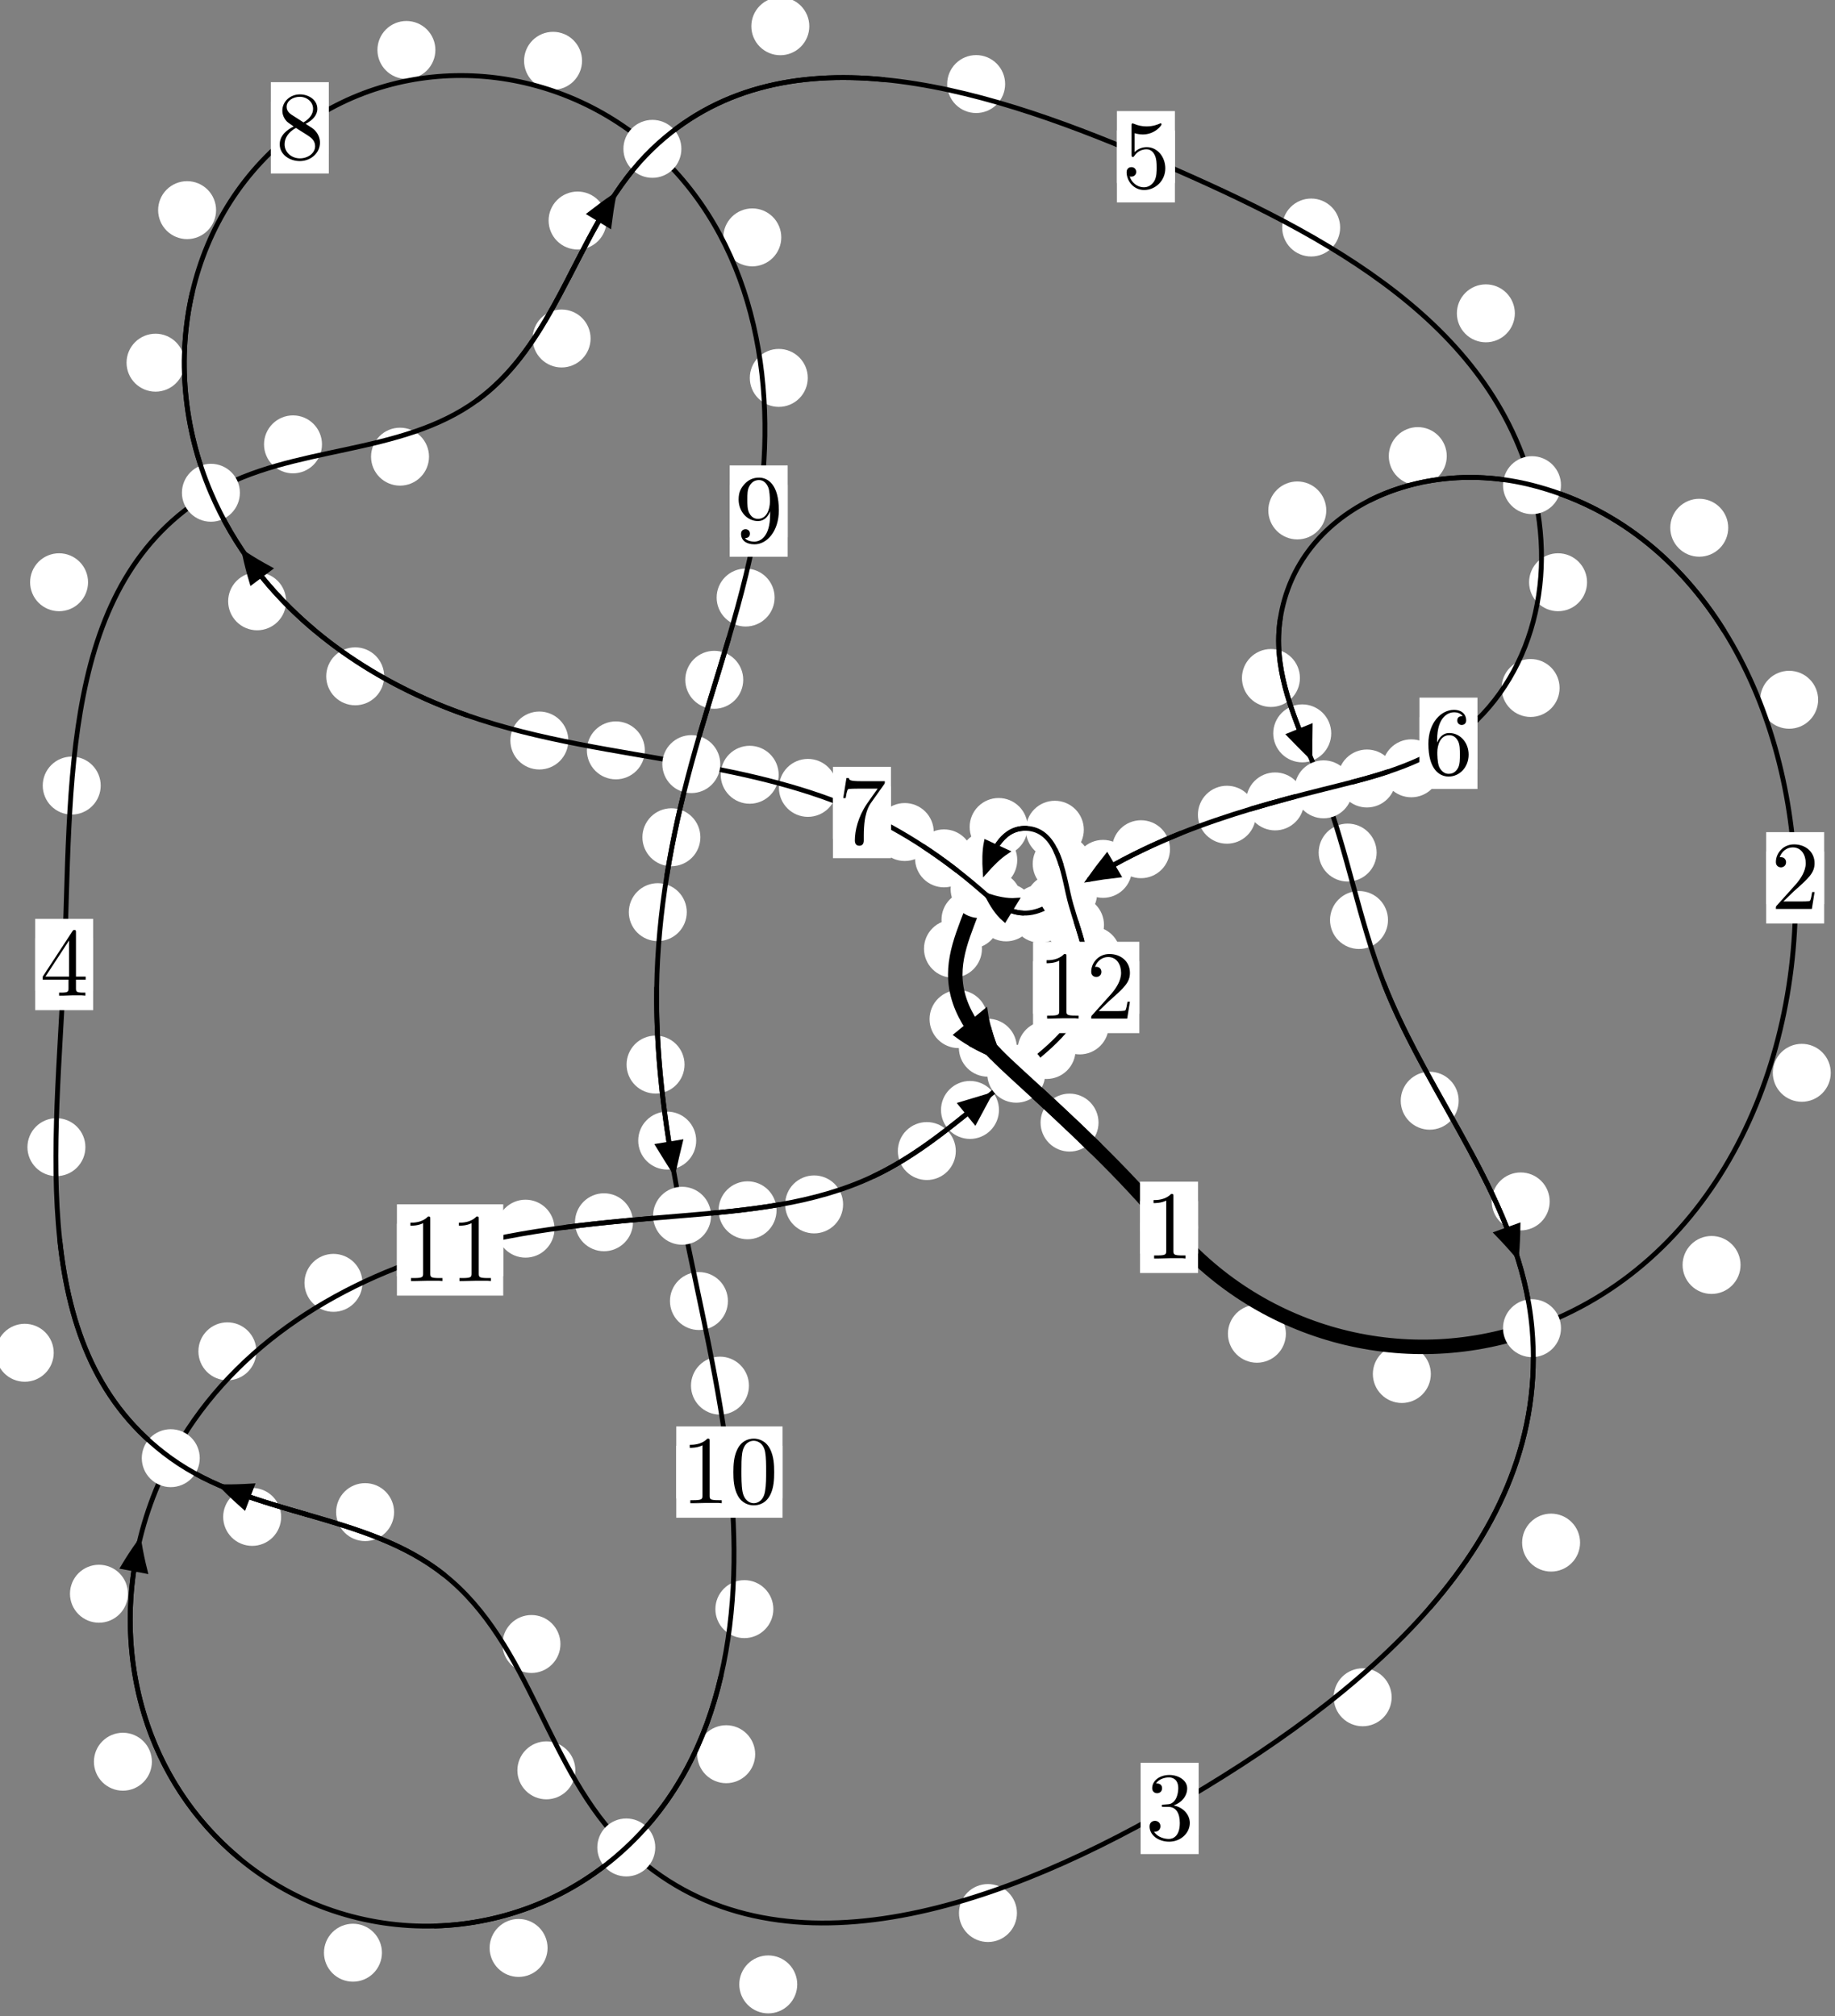 <?xml version="1.0"?>
<!-- Created by MetaPost 1.999 on 2021.07.05:2354 -->
<svg version="1.1" xmlns="http://www.w3.org/2000/svg" xmlns:xlink="http://www.w3.org/1999/xlink" width="189.249" height="207.958" viewBox="0 0 189.249 207.958">
<rect x="0" y="0" width="189.249" height="207.958" fill="#808080" stroke="none"/>
<!-- Original BoundingBox: -158.436615 -70.676041 30.812180 137.281616 -->
  <defs>
    <g transform="scale(0.01,0.01)" id="GLYPHcmr10_48">
      <path style="fill-rule: evenodd;" d="M460 -320C460 -400,455 -480,420 -554C374 -650,292 -666,250 -666C190 -666,117 -640,76 -547C44 -478,39 -400,39 -320C39 -245,43 -155,84 -79C127 2,200 22,249 22C303 22,379 1,423 -94C455 -163,460 -241,460 -320M249 -0C210 -0,151 -25,133 -121C122 -181,122 -273,122 -332C122 -396,122 -462,130 -516C149 -635,224 -644,249 -644C282 -644,348 -626,367 -527C377 -471,377 -395,377 -332C377 -257,377 -189,366 -125C351 -30,294 -0,249 -0"></path>
    </g>
    <g transform="scale(0.01,0.01)" id="GLYPHcmr10_49">
      <path style="fill-rule: evenodd;" d="M294 -640C294 -664,294 -666,271 -666C209 -602,121 -602,89 -602L89 -571C109 -571,168 -571,220 -597L220 -79C220 -43,217 -31,127 -31L95 -31L95 -0L257 -0L130 -3L217 -3L257 -3L297 -3L384 -3L419 -0L419 -31L387 -31C297 -31,294 -42,294 -79"></path>
    </g>
    <g transform="scale(0.01,0.01)" id="GLYPHcmr10_50">
      <path style="fill-rule: evenodd;" d="M127 -77L233 -180C389 -318,449 -372,449 -472C449 -586,359 -666,237 -666C124 -666,50 -574,50 -485C50 -429,100 -429,103 -429C120 -429,155 -441,155 -482C155 -508,137 -534,102 -534C94 -534,92 -534,89 -533C112 -598,166 -635,224 -635C315 -635,358 -554,358 -472C358 -392,308 -313,253 -251L61 -37C50 -26,50 -24,50 -0L421 -0L449 -174L424 -174C419 -144,412 -100,402 -85C395 -77,329 -77,307 -77"></path>
    </g>
    <g transform="scale(0.01,0.01)" id="GLYPHcmr10_51">
      <path style="fill-rule: evenodd;" d="M290 -352C372 -379,430 -449,430 -528C430 -610,342 -666,246 -666C145 -666,69 -606,69 -530C69 -497,91 -478,120 -478C151 -478,171 -500,171 -529C171 -579,124 -579,109 -579C140 -628,206 -641,242 -641C283 -641,338 -619,338 -529C338 -517,336 -459,310 -415C280 -367,246 -364,221 -363C213 -362,189 -360,182 -360C174 -359,167 -358,167 -348C167 -337,174 -337,191 -337L235 -337C317 -337,354 -269,354 -171C354 -35,285 -6,241 -6C198 -6,123 -23,88 -82C123 -77,154 -99,154 -137C154 -173,127 -193,98 -193C74 -193,42 -179,42 -135C42 -44,135 22,244 22C366 22,457 -69,457 -171C457 -253,394 -331,290 -352"></path>
    </g>
    <g transform="scale(0.01,0.01)" id="GLYPHcmr10_52">
      <path style="fill-rule: evenodd;" d="M294 -165L294 -78C294 -42,292 -31,218 -31L197 -31L197 -0L332 -0L238 -3L290 -3L332 -3L374 -3L427 -3L468 -0L468 -31L447 -31C373 -31,371 -42,371 -78L371 -165L471 -165L471 -196L371 -196L371 -651C371 -671,371 -677,355 -677C346 -677,343 -677,335 -665L28 -196L28 -165M300 -196L56 -196L300 -569"></path>
    </g>
    <g transform="scale(0.01,0.01)" id="GLYPHcmr10_53">
      <path style="fill-rule: evenodd;" d="M449 -201C449 -320,367 -420,259 -420C211 -420,168 -404,132 -369L132 -564C152 -558,185 -551,217 -551C340 -551,410 -642,410 -655C410 -661,407 -666,400 -666C399 -666,397 -666,392 -663C372 -654,323 -634,256 -634C216 -634,170 -641,123 -662C115 -665,113 -665,111 -665C101 -665,101 -657,101 -641L101 -345C101 -327,101 -319,115 -319C122 -319,124 -322,128 -328C139 -344,176 -398,257 -398C309 -398,334 -352,342 -334C358 -297,360 -258,360 -208C360 -173,360 -113,336 -71C312 -32,275 -6,229 -6C156 -6,99 -59,82 -118C85 -117,88 -116,99 -116C132 -116,149 -141,149 -165C149 -189,132 -214,99 -214C85 -214,50 -207,50 -161C50 -75,119 22,231 22C347 22,449 -74,449 -201"></path>
    </g>
    <g transform="scale(0.01,0.01)" id="GLYPHcmr10_54">
      <path style="fill-rule: evenodd;" d="M132 -328L132 -352C132 -605,256 -641,307 -641C331 -641,373 -635,395 -601C380 -601,340 -601,340 -556C340 -525,364 -510,386 -510C402 -510,432 -519,432 -558C432 -618,388 -666,305 -666C177 -666,42 -537,42 -316C42 -49,158 22,251 22C362 22,457 -72,457 -204C457 -331,368 -427,257 -427C189 -427,152 -376,132 -328M251 -6C188 -6,158 -66,152 -81C134 -128,134 -208,134 -226C134 -304,166 -404,256 -404C272 -404,318 -404,349 -342C367 -305,367 -254,367 -205C367 -157,367 -107,350 -71C320 -11,274 -6,251 -6"></path>
    </g>
    <g transform="scale(0.01,0.01)" id="GLYPHcmr10_55">
      <path style="fill-rule: evenodd;" d="M476 -609C485 -621,485 -623,485 -644L242 -644C120 -644,118 -657,114 -676L89 -676L56 -470L81 -470C84 -486,93 -549,106 -561C113 -567,191 -567,204 -567L411 -567C400 -551,321 -442,299 -409C209 -274,176 -135,176 -33C176 -23,176 22,222 22C268 22,268 -23,268 -33L268 -84C268 -139,271 -194,279 -248C283 -271,297 -357,341 -419"></path>
    </g>
    <g transform="scale(0.01,0.01)" id="GLYPHcmr10_56">
      <path style="fill-rule: evenodd;" d="M163 -457C117 -487,113 -521,113 -538C113 -599,178 -641,249 -641C322 -641,386 -589,386 -517C386 -460,347 -412,287 -377M309 -362C381 -399,430 -451,430 -517C430 -609,341 -666,250 -666C150 -666,69 -592,69 -499C69 -481,71 -436,113 -389C124 -377,161 -352,186 -335C128 -306,42 -250,42 -151C42 -45,144 22,249 22C362 22,457 -61,457 -168C457 -204,446 -249,408 -291C389 -312,373 -322,309 -362M209 -320L332 -242C360 -223,407 -193,407 -132C407 -58,332 -6,250 -6C164 -6,92 -68,92 -151C92 -209,124 -273,209 -320"></path>
    </g>
    <g transform="scale(0.01,0.01)" id="GLYPHcmr10_57">
      <path style="fill-rule: evenodd;" d="M367 -318L367 -286C367 -52,263 -6,205 -6C188 -6,134 -8,107 -42C151 -42,159 -71,159 -88C159 -119,135 -134,113 -134C97 -134,67 -125,67 -86C67 -19,121 22,206 22C335 22,457 -114,457 -329C457 -598,342 -666,253 -666C198 -666,149 -648,106 -603C65 -558,42 -516,42 -441C42 -316,130 -218,242 -218C303 -218,344 -260,367 -318M243 -241C227 -241,181 -241,150 -304C132 -341,132 -391,132 -440C132 -494,132 -541,153 -578C180 -628,218 -641,253 -641C299 -641,332 -607,349 -562C361 -530,365 -467,365 -421C365 -338,331 -241,243 -241"></path>
    </g>
  </defs>
  <path d="M132.617 137.573C132.617 136.78,132.302 136.02,131.742 135.46C131.181 134.899,130.421 134.584,129.628 134.584C128.836 134.584,128.076 134.899,127.515 135.46C126.955 136.02,126.64 136.78,126.64 137.573C126.64 138.366,126.955 139.126,127.515 139.686C128.076 140.247,128.836 140.562,129.628 140.562C130.421 140.562,131.181 140.247,131.742 139.686C132.302 139.126,132.617 138.366,132.617 137.573Z" style="fill: rgb(100%,100%,100%);stroke: none;"></path>
  <path d="M123.557 126.598C123.557 125.805,123.242 125.045,122.681 124.484C122.121 123.924,121.361 123.609,120.568 123.609C119.775 123.609,119.015 123.924,118.455 124.484C117.894 125.045,117.579 125.805,117.579 126.598C117.579 127.39,117.894 128.151,118.455 128.711C119.015 129.272,119.775 129.587,120.568 129.587C121.361 129.587,122.121 129.272,122.681 128.711C123.242 128.151,123.557 127.39,123.557 126.598Z" style="fill: rgb(100%,100%,100%);stroke: none;"></path>
  <path d="M179.507 130.479C179.507 129.686,179.192 128.926,178.632 128.366C178.071 127.805,177.311 127.49,176.519 127.49C175.726 127.49,174.966 127.805,174.405 128.366C173.845 128.926,173.53 129.686,173.53 130.479C173.53 131.272,173.845 132.032,174.405 132.592C174.966 133.153,175.726 133.468,176.519 133.468C177.311 133.468,178.071 133.153,178.632 132.592C179.192 132.032,179.507 131.272,179.507 130.479Z" style="fill: rgb(100%,100%,100%);stroke: none;"></path>
  <path d="M147.565 141.727C147.565 140.934,147.25 140.174,146.689 139.614C146.129 139.053,145.369 138.738,144.576 138.738C143.783 138.738,143.023 139.053,142.463 139.614C141.902 140.174,141.587 140.934,141.587 141.727C141.587 142.52,141.902 143.28,142.463 143.84C143.023 144.401,143.783 144.716,144.576 144.716C145.369 144.716,146.129 144.401,146.689 143.84C147.25 143.28,147.565 142.52,147.565 141.727Z" style="fill: rgb(100%,100%,100%);stroke: none;"></path>
  <path d="M187.511 72.179C187.511 71.387,187.196 70.626,186.635 70.066C186.075 69.505,185.315 69.191,184.522 69.191C183.729 69.191,182.969 69.505,182.409 70.066C181.848 70.626,181.533 71.387,181.533 72.179C181.533 72.972,181.848 73.732,182.409 74.293C182.969 74.853,183.729 75.168,184.522 75.168C185.315 75.168,186.075 74.853,186.635 74.293C187.196 73.732,187.511 72.972,187.511 72.179Z" style="fill: rgb(100%,100%,100%);stroke: none;"></path>
  <path d="M188.812 110.659C188.812 109.866,188.497 109.106,187.937 108.545C187.376 107.985,186.616 107.67,185.823 107.67C185.031 107.67,184.271 107.985,183.71 108.545C183.15 109.106,182.835 109.866,182.835 110.659C182.835 111.451,183.15 112.211,183.71 112.772C184.271 113.332,185.031 113.647,185.823 113.647C186.616 113.647,187.376 113.332,187.937 112.772C188.497 112.211,188.812 111.451,188.812 110.659Z" style="fill: rgb(100%,100%,100%);stroke: none;"></path>
  <path d="M149.209 47.045C149.209 46.252,148.894 45.492,148.333 44.932C147.773 44.371,147.013 44.056,146.22 44.056C145.427 44.056,144.667 44.371,144.107 44.932C143.546 45.492,143.231 46.252,143.231 47.045C143.231 47.838,143.546 48.598,144.107 49.158C144.667 49.719,145.427 50.034,146.22 50.034C147.013 50.034,147.773 49.719,148.333 49.158C148.894 48.598,149.209 47.838,149.209 47.045Z" style="fill: rgb(100%,100%,100%);stroke: none;"></path>
  <path d="M178.238 54.437C178.238 53.644,177.923 52.884,177.362 52.323C176.802 51.763,176.042 51.448,175.249 51.448C174.456 51.448,173.696 51.763,173.136 52.323C172.575 52.884,172.26 53.644,172.26 54.437C172.26 55.229,172.575 55.989,173.136 56.55C173.696 57.11,174.456 57.425,175.249 57.425C176.042 57.425,176.802 57.11,177.362 56.55C177.923 55.989,178.238 55.229,178.238 54.437Z" style="fill: rgb(100%,100%,100%);stroke: none;"></path>
  <path d="M134.065 69.934C134.065 69.141,133.75 68.381,133.189 67.82C132.629 67.26,131.869 66.945,131.076 66.945C130.283 66.945,129.523 67.26,128.963 67.82C128.402 68.381,128.087 69.141,128.087 69.934C128.087 70.726,128.402 71.487,128.963 72.047C129.523 72.607,130.283 72.922,131.076 72.922C131.869 72.922,132.629 72.607,133.189 72.047C133.75 71.487,134.065 70.726,134.065 69.934Z" style="fill: rgb(100%,100%,100%);stroke: none;"></path>
  <path d="M136.783 52.649C136.783 51.857,136.468 51.097,135.907 50.536C135.347 49.976,134.587 49.661,133.794 49.661C133.001 49.661,132.241 49.976,131.681 50.536C131.12 51.097,130.805 51.857,130.805 52.649C130.805 53.442,131.12 54.202,131.681 54.763C132.241 55.323,133.001 55.638,133.794 55.638C134.587 55.638,135.347 55.323,135.907 54.763C136.468 54.202,136.783 53.442,136.783 52.649Z" style="fill: rgb(100%,100%,100%);stroke: none;"></path>
  <path d="M141.976 87.942C141.976 87.149,141.661 86.389,141.1 85.828C140.54 85.268,139.779 84.953,138.987 84.953C138.194 84.953,137.434 85.268,136.873 85.828C136.313 86.389,135.998 87.149,135.998 87.942C135.998 88.734,136.313 89.495,136.873 90.055C137.434 90.615,138.194 90.93,138.987 90.93C139.779 90.93,140.54 90.615,141.1 90.055C141.661 89.495,141.976 88.734,141.976 87.942Z" style="fill: rgb(100%,100%,100%);stroke: none;"></path>
  <path d="M137.292 75.645C137.292 74.853,136.977 74.093,136.416 73.532C135.856 72.972,135.096 72.657,134.303 72.657C133.51 72.657,132.75 72.972,132.189 73.532C131.629 74.093,131.314 74.853,131.314 75.645C131.314 76.438,131.629 77.198,132.189 77.759C132.75 78.319,133.51 78.634,134.303 78.634C135.096 78.634,135.856 78.319,136.416 77.759C136.977 77.198,137.292 76.438,137.292 75.645Z" style="fill: rgb(100%,100%,100%);stroke: none;"></path>
  <path d="M150.438 113.539C150.438 112.746,150.123 111.986,149.563 111.425C149.002 110.865,148.242 110.55,147.449 110.55C146.657 110.55,145.897 110.865,145.336 111.425C144.776 111.986,144.461 112.746,144.461 113.539C144.461 114.331,144.776 115.091,145.336 115.652C145.897 116.212,146.657 116.527,147.449 116.527C148.242 116.527,149.002 116.212,149.563 115.652C150.123 115.091,150.438 114.331,150.438 113.539Z" style="fill: rgb(100%,100%,100%);stroke: none;"></path>
  <path d="M143.148 94.896C143.148 94.104,142.833 93.344,142.272 92.783C141.712 92.223,140.952 91.908,140.159 91.908C139.366 91.908,138.606 92.223,138.046 92.783C137.485 93.344,137.17 94.104,137.17 94.896C137.17 95.689,137.485 96.449,138.046 97.01C138.606 97.57,139.366 97.885,140.159 97.885C140.952 97.885,141.712 97.57,142.272 97.01C142.833 96.449,143.148 95.689,143.148 94.896Z" style="fill: rgb(100%,100%,100%);stroke: none;"></path>
  <path d="M162.958 159.117C162.958 158.324,162.644 157.564,162.083 157.004C161.523 156.443,160.762 156.128,159.97 156.128C159.177 156.128,158.417 156.443,157.856 157.004C157.296 157.564,156.981 158.324,156.981 159.117C156.981 159.91,157.296 160.67,157.856 161.23C158.417 161.791,159.177 162.106,159.97 162.106C160.762 162.106,161.523 161.791,162.083 161.23C162.644 160.67,162.958 159.91,162.958 159.117Z" style="fill: rgb(100%,100%,100%);stroke: none;"></path>
  <path d="M159.824 123.924C159.824 123.132,159.509 122.372,158.949 121.811C158.388 121.251,157.628 120.936,156.835 120.936C156.043 120.936,155.283 121.251,154.722 121.811C154.162 122.372,153.847 123.132,153.847 123.924C153.847 124.717,154.162 125.477,154.722 126.038C155.283 126.598,156.043 126.913,156.835 126.913C157.628 126.913,158.388 126.598,158.949 126.038C159.509 125.477,159.824 124.717,159.824 123.924Z" style="fill: rgb(100%,100%,100%);stroke: none;"></path>
  <path d="M104.88 197.326C104.88 196.533,104.565 195.773,104.004 195.213C103.444 194.652,102.684 194.337,101.891 194.337C101.098 194.337,100.338 194.652,99.778 195.213C99.217 195.773,98.902 196.533,98.902 197.326C98.902 198.119,99.217 198.879,99.778 199.439C100.338 200,101.098 200.315,101.891 200.315C102.684 200.315,103.444 200,104.004 199.439C104.565 198.879,104.88 198.119,104.88 197.326Z" style="fill: rgb(100%,100%,100%);stroke: none;"></path>
  <path d="M143.525 175.072C143.525 174.279,143.21 173.519,142.65 172.959C142.089 172.398,141.329 172.083,140.537 172.083C139.744 172.083,138.984 172.398,138.423 172.959C137.863 173.519,137.548 174.279,137.548 175.072C137.548 175.865,137.863 176.625,138.423 177.185C138.984 177.746,139.744 178.061,140.537 178.061C141.329 178.061,142.089 177.746,142.65 177.185C143.21 176.625,143.525 175.865,143.525 175.072Z" style="fill: rgb(100%,100%,100%);stroke: none;"></path>
  <path d="M59.337 182.608C59.337 181.815,59.022 181.055,58.462 180.495C57.901 179.934,57.141 179.619,56.349 179.619C55.556 179.619,54.796 179.934,54.235 180.495C53.675 181.055,53.36 181.815,53.36 182.608C53.36 183.401,53.675 184.161,54.235 184.721C54.796 185.282,55.556 185.597,56.349 185.597C57.141 185.597,57.901 185.282,58.462 184.721C59.022 184.161,59.337 183.401,59.337 182.608Z" style="fill: rgb(100%,100%,100%);stroke: none;"></path>
  <path d="M82.221 204.687C82.221 203.895,81.906 203.134,81.346 202.574C80.785 202.014,80.025 201.699,79.232 201.699C78.44 201.699,77.68 202.014,77.119 202.574C76.559 203.134,76.244 203.895,76.244 204.687C76.244 205.48,76.559 206.24,77.119 206.801C77.68 207.361,78.44 207.676,79.232 207.676C80.025 207.676,80.785 207.361,81.346 206.801C81.906 206.24,82.221 205.48,82.221 204.687Z" style="fill: rgb(100%,100%,100%);stroke: none;"></path>
  <path d="M40.643 155.971C40.643 155.179,40.328 154.419,39.767 153.858C39.207 153.298,38.447 152.983,37.654 152.983C36.861 152.983,36.101 153.298,35.541 153.858C34.98 154.419,34.665 155.179,34.665 155.971C34.665 156.764,34.98 157.524,35.541 158.085C36.101 158.645,36.861 158.96,37.654 158.96C38.447 158.96,39.207 158.645,39.767 158.085C40.328 157.524,40.643 156.764,40.643 155.971Z" style="fill: rgb(100%,100%,100%);stroke: none;"></path>
  <path d="M57.799 169.576C57.799 168.783,57.484 168.023,56.923 167.462C56.363 166.902,55.603 166.587,54.81 166.587C54.017 166.587,53.257 166.902,52.697 167.462C52.136 168.023,51.821 168.783,51.821 169.576C51.821 170.368,52.136 171.128,52.697 171.689C53.257 172.249,54.017 172.564,54.81 172.564C55.603 172.564,56.363 172.249,56.923 171.689C57.484 171.128,57.799 170.368,57.799 169.576Z" style="fill: rgb(100%,100%,100%);stroke: none;"></path>
  <path d="M5.541 139.536C5.541 138.744,5.226 137.984,4.665 137.423C4.105 136.863,3.345 136.548,2.552 136.548C1.759 136.548,0.999 136.863,0.439 137.423C-0.122 137.984,-0.437 138.744,-0.437 139.536C-0.437 140.329,-0.122 141.089,0.439 141.65C0.999 142.21,1.759 142.525,2.552 142.525C3.345 142.525,4.105 142.21,4.665 141.65C5.226 141.089,5.541 140.329,5.541 139.536Z" style="fill: rgb(100%,100%,100%);stroke: none;"></path>
  <path d="M28.995 156.466C28.995 155.674,28.68 154.913,28.12 154.353C27.559 153.792,26.799 153.477,26.007 153.477C25.214 153.477,24.454 153.792,23.893 154.353C23.333 154.913,23.018 155.674,23.018 156.466C23.018 157.259,23.333 158.019,23.893 158.58C24.454 159.14,25.214 159.455,26.007 159.455C26.799 159.455,27.559 159.14,28.12 158.58C28.68 158.019,28.995 157.259,28.995 156.466Z" style="fill: rgb(100%,100%,100%);stroke: none;"></path>
  <path d="M10.386 81.031C10.386 80.238,10.071 79.478,9.51 78.917C8.95 78.357,8.19 78.042,7.397 78.042C6.604 78.042,5.844 78.357,5.284 78.917C4.723 79.478,4.408 80.238,4.408 81.031C4.408 81.823,4.723 82.584,5.284 83.144C5.844 83.705,6.604 84.02,7.397 84.02C8.19 84.02,8.95 83.705,9.51 83.144C10.071 82.584,10.386 81.823,10.386 81.031Z" style="fill: rgb(100%,100%,100%);stroke: none;"></path>
  <path d="M8.807 118.327C8.807 117.535,8.492 116.775,7.932 116.214C7.371 115.654,6.611 115.339,5.818 115.339C5.026 115.339,4.266 115.654,3.705 116.214C3.145 116.775,2.83 117.535,2.83 118.327C2.83 119.12,3.145 119.88,3.705 120.441C4.266 121.001,5.026 121.316,5.818 121.316C6.611 121.316,7.371 121.001,7.932 120.441C8.492 119.88,8.807 119.12,8.807 118.327Z" style="fill: rgb(100%,100%,100%);stroke: none;"></path>
  <path d="M33.207 45.836C33.207 45.043,32.892 44.283,32.331 43.723C31.771 43.162,31.011 42.847,30.218 42.847C29.425 42.847,28.665 43.162,28.105 43.723C27.544 44.283,27.229 45.043,27.229 45.836C27.229 46.629,27.544 47.389,28.105 47.949C28.665 48.51,29.425 48.825,30.218 48.825C31.011 48.825,31.771 48.51,32.331 47.949C32.892 47.389,33.207 46.629,33.207 45.836Z" style="fill: rgb(100%,100%,100%);stroke: none;"></path>
  <path d="M9.081 60.058C9.081 59.265,8.766 58.505,8.206 57.944C7.645 57.384,6.885 57.069,6.092 57.069C5.3 57.069,4.54 57.384,3.979 57.944C3.419 58.505,3.104 59.265,3.104 60.058C3.104 60.85,3.419 61.61,3.979 62.171C4.54 62.731,5.3 63.046,6.092 63.046C6.885 63.046,7.645 62.731,8.206 62.171C8.766 61.61,9.081 60.85,9.081 60.058Z" style="fill: rgb(100%,100%,100%);stroke: none;"></path>
  <path d="M60.909 34.915C60.909 34.122,60.594 33.362,60.034 32.801C59.473 32.241,58.713 31.926,57.92 31.926C57.128 31.926,56.367 32.241,55.807 32.801C55.247 33.362,54.932 34.122,54.932 34.915C54.932 35.707,55.247 36.467,55.807 37.028C56.367 37.588,57.128 37.903,57.92 37.903C58.713 37.903,59.473 37.588,60.034 37.028C60.594 36.467,60.909 35.707,60.909 34.915Z" style="fill: rgb(100%,100%,100%);stroke: none;"></path>
  <path d="M44.245 47.104C44.245 46.312,43.93 45.552,43.369 44.991C42.809 44.431,42.049 44.116,41.256 44.116C40.463 44.116,39.703 44.431,39.143 44.991C38.582 45.552,38.267 46.312,38.267 47.104C38.267 47.897,38.582 48.657,39.143 49.218C39.703 49.778,40.463 50.093,41.256 50.093C42.049 50.093,42.809 49.778,43.369 49.218C43.93 48.657,44.245 47.897,44.245 47.104Z" style="fill: rgb(100%,100%,100%);stroke: none;"></path>
  <path d="M83.466 2.707C83.466 1.914,83.151 1.154,82.59 0.594C82.03 0.033,81.27 -0.282,80.477 -0.282C79.684 -0.282,78.924 0.033,78.364 0.594C77.803 1.154,77.488 1.914,77.488 2.707C77.488 3.5,77.803 4.26,78.364 4.82C78.924 5.381,79.684 5.696,80.477 5.696C81.27 5.696,82.03 5.381,82.59 4.82C83.151 4.26,83.466 3.5,83.466 2.707Z" style="fill: rgb(100%,100%,100%);stroke: none;"></path>
  <path d="M62.558 22.747C62.558 21.955,62.243 21.194,61.682 20.634C61.122 20.073,60.362 19.758,59.569 19.758C58.776 19.758,58.016 20.073,57.456 20.634C56.895 21.194,56.58 21.955,56.58 22.747C56.58 23.54,56.895 24.3,57.456 24.861C58.016 25.421,58.776 25.736,59.569 25.736C60.362 25.736,61.122 25.421,61.682 24.861C62.243 24.3,62.558 23.54,62.558 22.747Z" style="fill: rgb(100%,100%,100%);stroke: none;"></path>
  <path d="M138.213 23.469C138.213 22.676,137.898 21.916,137.338 21.355C136.777 20.795,136.017 20.48,135.225 20.48C134.432 20.48,133.672 20.795,133.111 21.355C132.551 21.916,132.236 22.676,132.236 23.469C132.236 24.261,132.551 25.022,133.111 25.582C133.672 26.143,134.432 26.458,135.225 26.458C136.017 26.458,136.777 26.143,137.338 25.582C137.898 25.022,138.213 24.261,138.213 23.469Z" style="fill: rgb(100%,100%,100%);stroke: none;"></path>
  <path d="M103.663 8.67C103.663 7.878,103.348 7.118,102.787 6.557C102.227 5.997,101.467 5.682,100.674 5.682C99.881 5.682,99.121 5.997,98.561 6.557C98 7.118,97.685 7.878,97.685 8.67C97.685 9.463,98 10.223,98.561 10.784C99.121 11.344,99.881 11.659,100.674 11.659C101.467 11.659,102.227 11.344,102.787 10.784C103.348 10.223,103.663 9.463,103.663 8.67Z" style="fill: rgb(100%,100%,100%);stroke: none;"></path>
  <path d="M163.677 60.057C163.677 59.265,163.362 58.504,162.802 57.944C162.241 57.383,161.481 57.069,160.688 57.069C159.896 57.069,159.136 57.383,158.575 57.944C158.015 58.504,157.7 59.265,157.7 60.057C157.7 60.85,158.015 61.61,158.575 62.171C159.136 62.731,159.896 63.046,160.688 63.046C161.481 63.046,162.241 62.731,162.802 62.171C163.362 61.61,163.677 60.85,163.677 60.057Z" style="fill: rgb(100%,100%,100%);stroke: none;"></path>
  <path d="M156.23 32.32C156.23 31.527,155.915 30.767,155.354 30.206C154.794 29.646,154.034 29.331,153.241 29.331C152.448 29.331,151.688 29.646,151.128 30.206C150.567 30.767,150.252 31.527,150.252 32.32C150.252 33.112,150.567 33.873,151.128 34.433C151.688 34.994,152.448 35.308,153.241 35.308C154.034 35.308,154.794 34.994,155.354 34.433C155.915 33.873,156.23 33.112,156.23 32.32Z" style="fill: rgb(100%,100%,100%);stroke: none;"></path>
  <path d="M148.54 79.25C148.54 78.458,148.225 77.698,147.665 77.137C147.104 76.577,146.344 76.262,145.551 76.262C144.759 76.262,143.998 76.577,143.438 77.137C142.877 77.698,142.562 78.458,142.562 79.25C142.562 80.043,142.877 80.803,143.438 81.364C143.998 81.924,144.759 82.239,145.551 82.239C146.344 82.239,147.104 81.924,147.665 81.364C148.225 80.803,148.54 80.043,148.54 79.25Z" style="fill: rgb(100%,100%,100%);stroke: none;"></path>
  <path d="M160.844 70.964C160.844 70.172,160.529 69.412,159.969 68.851C159.408 68.291,158.648 67.976,157.855 67.976C157.063 67.976,156.303 68.291,155.742 68.851C155.182 69.412,154.867 70.172,154.867 70.964C154.867 71.757,155.182 72.517,155.742 73.078C156.303 73.638,157.063 73.953,157.855 73.953C158.648 73.953,159.408 73.638,159.969 73.078C160.529 72.517,160.844 71.757,160.844 70.964Z" style="fill: rgb(100%,100%,100%);stroke: none;"></path>
  <path d="M134.494 82.664C134.494 81.871,134.18 81.111,133.619 80.551C133.059 79.99,132.298 79.675,131.506 79.675C130.713 79.675,129.953 79.99,129.392 80.551C128.832 81.111,128.517 81.871,128.517 82.664C128.517 83.457,128.832 84.217,129.392 84.777C129.953 85.338,130.713 85.653,131.506 85.653C132.298 85.653,133.059 85.338,133.619 84.777C134.18 84.217,134.494 83.457,134.494 82.664Z" style="fill: rgb(100%,100%,100%);stroke: none;"></path>
  <path d="M143.965 80.301C143.965 79.509,143.65 78.748,143.089 78.188C142.529 77.627,141.769 77.313,140.976 77.313C140.183 77.313,139.423 77.627,138.863 78.188C138.302 78.748,137.987 79.509,137.987 80.301C137.987 81.094,138.302 81.854,138.863 82.415C139.423 82.975,140.183 83.29,140.976 83.29C141.769 83.29,142.529 82.975,143.089 82.415C143.65 81.854,143.965 81.094,143.965 80.301Z" style="fill: rgb(100%,100%,100%);stroke: none;"></path>
  <path d="M120.664 87.595C120.664 86.802,120.349 86.042,119.788 85.482C119.228 84.921,118.468 84.606,117.675 84.606C116.882 84.606,116.122 84.921,115.562 85.482C115.001 86.042,114.686 86.802,114.686 87.595C114.686 88.388,115.001 89.148,115.562 89.708C116.122 90.269,116.882 90.584,117.675 90.584C118.468 90.584,119.228 90.269,119.788 89.708C120.349 89.148,120.664 88.388,120.664 87.595Z" style="fill: rgb(100%,100%,100%);stroke: none;"></path>
  <path d="M129.523 84.038C129.523 83.245,129.208 82.485,128.647 81.925C128.087 81.364,127.327 81.049,126.534 81.049C125.741 81.049,124.981 81.364,124.421 81.925C123.86 82.485,123.545 83.245,123.545 84.038C123.545 84.831,123.86 85.591,124.421 86.151C124.981 86.712,125.741 87.027,126.534 87.027C127.327 87.027,128.087 86.712,128.647 86.151C129.208 85.591,129.523 84.831,129.523 84.038Z" style="fill: rgb(100%,100%,100%);stroke: none;"></path>
  <path d="M111.726 93.152C111.726 92.359,111.412 91.599,110.851 91.039C110.291 90.478,109.53 90.163,108.738 90.163C107.945 90.163,107.185 90.478,106.624 91.039C106.064 91.599,105.749 92.359,105.749 93.152C105.749 93.945,106.064 94.705,106.624 95.265C107.185 95.826,107.945 96.141,108.738 96.141C109.53 96.141,110.291 95.826,110.851 95.265C111.412 94.705,111.726 93.945,111.726 93.152Z" style="fill: rgb(100%,100%,100%);stroke: none;"></path>
  <path d="M116.745 89.623C116.745 88.83,116.43 88.07,115.87 87.51C115.31 86.949,114.549 86.634,113.757 86.634C112.964 86.634,112.204 86.949,111.643 87.51C111.083 88.07,110.768 88.83,110.768 89.623C110.768 90.416,111.083 91.176,111.643 91.736C112.204 92.297,112.964 92.612,113.757 92.612C114.549 92.612,115.31 92.297,115.87 91.736C116.43 91.176,116.745 90.416,116.745 89.623Z" style="fill: rgb(100%,100%,100%);stroke: none;"></path>
  <path d="M106.747 94.109C106.747 93.316,106.432 92.556,105.872 91.996C105.311 91.435,104.551 91.12,103.758 91.12C102.966 91.12,102.206 91.435,101.645 91.996C101.085 92.556,100.77 93.316,100.77 94.109C100.77 94.902,101.085 95.662,101.645 96.222C102.206 96.783,102.966 97.098,103.758 97.098C104.551 97.098,105.311 96.783,105.872 96.222C106.432 95.662,106.747 94.902,106.747 94.109Z" style="fill: rgb(100%,100%,100%);stroke: none;"></path>
  <path d="M110.251 94.251C110.251 93.458,109.936 92.698,109.376 92.138C108.815 91.577,108.055 91.262,107.262 91.262C106.47 91.262,105.71 91.577,105.149 92.138C104.589 92.698,104.274 93.458,104.274 94.251C104.274 95.044,104.589 95.804,105.149 96.364C105.71 96.925,106.47 97.24,107.262 97.24C108.055 97.24,108.815 96.925,109.376 96.364C109.936 95.804,110.251 95.044,110.251 94.251Z" style="fill: rgb(100%,100%,100%);stroke: none;"></path>
  <path d="M100.348 88.538C100.348 87.746,100.033 86.985,99.473 86.425C98.912 85.864,98.152 85.55,97.359 85.55C96.566 85.55,95.806 85.864,95.246 86.425C94.685 86.985,94.37 87.746,94.37 88.538C94.37 89.331,94.685 90.091,95.246 90.652C95.806 91.212,96.566 91.527,97.359 91.527C98.152 91.527,98.912 91.212,99.473 90.652C100.033 90.091,100.348 89.331,100.348 88.538Z" style="fill: rgb(100%,100%,100%);stroke: none;"></path>
  <path d="M105.354 92.863C105.354 92.07,105.039 91.31,104.478 90.749C103.918 90.189,103.158 89.874,102.365 89.874C101.572 89.874,100.812 90.189,100.252 90.749C99.691 91.31,99.376 92.07,99.376 92.863C99.376 93.655,99.691 94.416,100.252 94.976C100.812 95.537,101.572 95.851,102.365 95.851C103.158 95.851,103.918 95.537,104.478 94.976C105.039 94.416,105.354 93.655,105.354 92.863Z" style="fill: rgb(100%,100%,100%);stroke: none;"></path>
  <path d="M86.311 81.269C86.311 80.476,85.997 79.716,85.436 79.155C84.876 78.595,84.115 78.28,83.323 78.28C82.53 78.28,81.77 78.595,81.209 79.155C80.649 79.716,80.334 80.476,80.334 81.269C80.334 82.061,80.649 82.822,81.209 83.382C81.77 83.943,82.53 84.257,83.323 84.257C84.115 84.257,84.876 83.943,85.436 83.382C85.997 82.822,86.311 82.061,86.311 81.269Z" style="fill: rgb(100%,100%,100%);stroke: none;"></path>
  <path d="M96.299 85.821C96.299 85.029,95.984 84.268,95.423 83.708C94.863 83.148,94.103 82.833,93.31 82.833C92.517 82.833,91.757 83.148,91.197 83.708C90.636 84.268,90.321 85.029,90.321 85.821C90.321 86.614,90.636 87.374,91.197 87.935C91.757 88.495,92.517 88.81,93.31 88.81C94.103 88.81,94.863 88.495,95.423 87.935C95.984 87.374,96.299 86.614,96.299 85.821Z" style="fill: rgb(100%,100%,100%);stroke: none;"></path>
  <path d="M66.505 77.399C66.505 76.607,66.19 75.847,65.629 75.286C65.069 74.726,64.309 74.411,63.516 74.411C62.723 74.411,61.963 74.726,61.403 75.286C60.842 75.847,60.527 76.607,60.527 77.399C60.527 78.192,60.842 78.952,61.403 79.513C61.963 80.073,62.723 80.388,63.516 80.388C64.309 80.388,65.069 80.073,65.629 79.513C66.19 78.952,66.505 78.192,66.505 77.399Z" style="fill: rgb(100%,100%,100%);stroke: none;"></path>
  <path d="M80.306 79.915C80.306 79.122,79.991 78.362,79.431 77.801C78.87 77.241,78.11 76.926,77.317 76.926C76.525 76.926,75.765 77.241,75.204 77.801C74.644 78.362,74.329 79.122,74.329 79.915C74.329 80.707,74.644 81.468,75.204 82.028C75.765 82.589,76.525 82.904,77.317 82.904C78.11 82.904,78.87 82.589,79.431 82.028C79.991 81.468,80.306 80.707,80.306 79.915Z" style="fill: rgb(100%,100%,100%);stroke: none;"></path>
  <path d="M39.622 69.76C39.622 68.968,39.307 68.208,38.747 67.647C38.186 67.087,37.426 66.772,36.633 66.772C35.841 66.772,35.08 67.087,34.52 67.647C33.96 68.208,33.645 68.968,33.645 69.76C33.645 70.553,33.96 71.313,34.52 71.874C35.08 72.434,35.841 72.749,36.633 72.749C37.426 72.749,38.186 72.434,38.747 71.874C39.307 71.313,39.622 70.553,39.622 69.76Z" style="fill: rgb(100%,100%,100%);stroke: none;"></path>
  <path d="M58.613 76.384C58.613 75.591,58.298 74.831,57.738 74.27C57.177 73.71,56.417 73.395,55.624 73.395C54.832 73.395,54.071 73.71,53.511 74.27C52.951 74.831,52.636 75.591,52.636 76.384C52.636 77.176,52.951 77.937,53.511 78.497C54.071 79.058,54.832 79.372,55.624 79.372C56.417 79.372,57.177 79.058,57.738 78.497C58.298 77.937,58.613 77.176,58.613 76.384Z" style="fill: rgb(100%,100%,100%);stroke: none;"></path>
  <path d="M19.029 37.411C19.029 36.618,18.715 35.858,18.154 35.297C17.594 34.737,16.833 34.422,16.041 34.422C15.248 34.422,14.488 34.737,13.927 35.297C13.367 35.858,13.052 36.618,13.052 37.411C13.052 38.203,13.367 38.964,13.927 39.524C14.488 40.085,15.248 40.399,16.041 40.399C16.833 40.399,17.594 40.085,18.154 39.524C18.715 38.964,19.029 38.203,19.029 37.411Z" style="fill: rgb(100%,100%,100%);stroke: none;"></path>
  <path d="M29.508 62.024C29.508 61.232,29.193 60.472,28.633 59.911C28.072 59.351,27.312 59.036,26.519 59.036C25.727 59.036,24.967 59.351,24.406 59.911C23.846 60.472,23.531 61.232,23.531 62.024C23.531 62.817,23.846 63.577,24.406 64.138C24.967 64.698,25.727 65.013,26.519 65.013C27.312 65.013,28.072 64.698,28.633 64.138C29.193 63.577,29.508 62.817,29.508 62.024Z" style="fill: rgb(100%,100%,100%);stroke: none;"></path>
  <path d="M44.903 5.154C44.903 4.361,44.588 3.601,44.028 3.04C43.467 2.48,42.707 2.165,41.915 2.165C41.122 2.165,40.362 2.48,39.801 3.04C39.241 3.601,38.926 4.361,38.926 5.154C38.926 5.946,39.241 6.706,39.801 7.267C40.362 7.827,41.122 8.142,41.915 8.142C42.707 8.142,43.467 7.827,44.028 7.267C44.588 6.706,44.903 5.946,44.903 5.154Z" style="fill: rgb(100%,100%,100%);stroke: none;"></path>
  <path d="M22.285 21.675C22.285 20.883,21.97 20.123,21.41 19.562C20.849 19.002,20.089 18.687,19.296 18.687C18.504 18.687,17.744 19.002,17.183 19.562C16.623 20.123,16.308 20.883,16.308 21.675C16.308 22.468,16.623 23.228,17.183 23.789C17.744 24.349,18.504 24.664,19.296 24.664C20.089 24.664,20.849 24.349,21.41 23.789C21.97 23.228,22.285 22.468,22.285 21.675Z" style="fill: rgb(100%,100%,100%);stroke: none;"></path>
  <path d="M80.575 24.486C80.575 23.693,80.26 22.933,79.699 22.372C79.139 21.812,78.379 21.497,77.586 21.497C76.793 21.497,76.033 21.812,75.473 22.372C74.912 22.933,74.597 23.693,74.597 24.486C74.597 25.278,74.912 26.038,75.473 26.599C76.033 27.159,76.793 27.474,77.586 27.474C78.379 27.474,79.139 27.159,79.699 26.599C80.26 26.038,80.575 25.278,80.575 24.486Z" style="fill: rgb(100%,100%,100%);stroke: none;"></path>
  <path d="M60.027 6.272C60.027 5.479,59.712 4.719,59.151 4.158C58.591 3.598,57.831 3.283,57.038 3.283C56.245 3.283,55.485 3.598,54.925 4.158C54.364 4.719,54.049 5.479,54.049 6.272C54.049 7.064,54.364 7.824,54.925 8.385C55.485 8.945,56.245 9.26,57.038 9.26C57.831 9.26,58.591 8.945,59.151 8.385C59.712 7.824,60.027 7.064,60.027 6.272Z" style="fill: rgb(100%,100%,100%);stroke: none;"></path>
  <path d="M79.888 61.636C79.888 60.843,79.573 60.083,79.012 59.523C78.452 58.962,77.692 58.647,76.899 58.647C76.106 58.647,75.346 58.962,74.786 59.523C74.225 60.083,73.91 60.843,73.91 61.636C73.91 62.429,74.225 63.189,74.786 63.749C75.346 64.31,76.106 64.625,76.899 64.625C77.692 64.625,78.452 64.31,79.012 63.749C79.573 63.189,79.888 62.429,79.888 61.636Z" style="fill: rgb(100%,100%,100%);stroke: none;"></path>
  <path d="M83.308 38.98C83.308 38.187,82.993 37.427,82.432 36.867C81.872 36.306,81.112 35.991,80.319 35.991C79.526 35.991,78.766 36.306,78.206 36.867C77.645 37.427,77.33 38.187,77.33 38.98C77.33 39.773,77.645 40.533,78.206 41.093C78.766 41.654,79.526 41.969,80.319 41.969C81.112 41.969,81.872 41.654,82.432 41.093C82.993 40.533,83.308 39.773,83.308 38.98Z" style="fill: rgb(100%,100%,100%);stroke: none;"></path>
  <path d="M72.232 86.36C72.232 85.568,71.917 84.808,71.356 84.247C70.796 83.687,70.036 83.372,69.243 83.372C68.45 83.372,67.69 83.687,67.13 84.247C66.569 84.808,66.254 85.568,66.254 86.36C66.254 87.153,66.569 87.913,67.13 88.474C67.69 89.034,68.45 89.349,69.243 89.349C70.036 89.349,70.796 89.034,71.356 88.474C71.917 87.913,72.232 87.153,72.232 86.36Z" style="fill: rgb(100%,100%,100%);stroke: none;"></path>
  <path d="M76.652 70.12C76.652 69.327,76.337 68.567,75.777 68.007C75.216 67.446,74.456 67.131,73.664 67.131C72.871 67.131,72.111 67.446,71.55 68.007C70.99 68.567,70.675 69.327,70.675 70.12C70.675 70.913,70.99 71.673,71.55 72.233C72.111 72.794,72.871 73.109,73.664 73.109C74.456 73.109,75.216 72.794,75.777 72.233C76.337 71.673,76.652 70.913,76.652 70.12Z" style="fill: rgb(100%,100%,100%);stroke: none;"></path>
  <path d="M70.598 109.81C70.598 109.017,70.283 108.257,69.722 107.697C69.162 107.136,68.402 106.821,67.609 106.821C66.816 106.821,66.056 107.136,65.496 107.697C64.935 108.257,64.62 109.017,64.62 109.81C64.62 110.603,64.935 111.363,65.496 111.923C66.056 112.484,66.816 112.799,67.609 112.799C68.402 112.799,69.162 112.484,69.722 111.923C70.283 111.363,70.598 110.603,70.598 109.81Z" style="fill: rgb(100%,100%,100%);stroke: none;"></path>
  <path d="M70.829 94.087C70.829 93.294,70.514 92.534,69.954 91.973C69.393 91.413,68.633 91.098,67.84 91.098C67.048 91.098,66.288 91.413,65.727 91.973C65.167 92.534,64.852 93.294,64.852 94.087C64.852 94.879,65.167 95.639,65.727 96.2C66.288 96.76,67.048 97.075,67.84 97.075C68.633 97.075,69.393 96.76,69.954 96.2C70.514 95.639,70.829 94.879,70.829 94.087Z" style="fill: rgb(100%,100%,100%);stroke: none;"></path>
  <path d="M75.072 134.2C75.072 133.407,74.757 132.647,74.197 132.086C73.636 131.526,72.876 131.211,72.083 131.211C71.291 131.211,70.53 131.526,69.97 132.086C69.409 132.647,69.095 133.407,69.095 134.2C69.095 134.992,69.409 135.753,69.97 136.313C70.53 136.874,71.291 137.189,72.083 137.189C72.876 137.189,73.636 136.874,74.197 136.313C74.757 135.753,75.072 134.992,75.072 134.2Z" style="fill: rgb(100%,100%,100%);stroke: none;"></path>
  <path d="M71.8 117.651C71.8 116.858,71.485 116.098,70.925 115.538C70.364 114.977,69.604 114.662,68.811 114.662C68.019 114.662,67.258 114.977,66.698 115.538C66.137 116.098,65.822 116.858,65.822 117.651C65.822 118.444,66.137 119.204,66.698 119.764C67.258 120.325,68.019 120.64,68.811 120.64C69.604 120.64,70.364 120.325,70.925 119.764C71.485 119.204,71.8 118.444,71.8 117.651Z" style="fill: rgb(100%,100%,100%);stroke: none;"></path>
  <path d="M79.758 165.979C79.758 165.186,79.443 164.426,78.882 163.866C78.322 163.305,77.562 162.99,76.769 162.99C75.976 162.99,75.216 163.305,74.656 163.866C74.095 164.426,73.78 165.186,73.78 165.979C73.78 166.772,74.095 167.532,74.656 168.092C75.216 168.653,75.976 168.968,76.769 168.968C77.562 168.968,78.322 168.653,78.882 168.092C79.443 167.532,79.758 166.772,79.758 165.979Z" style="fill: rgb(100%,100%,100%);stroke: none;"></path>
  <path d="M77.241 142.926C77.241 142.133,76.926 141.373,76.366 140.813C75.805 140.252,75.045 139.937,74.253 139.937C73.46 139.937,72.7 140.252,72.139 140.813C71.579 141.373,71.264 142.133,71.264 142.926C71.264 143.719,71.579 144.479,72.139 145.039C72.7 145.6,73.46 145.915,74.253 145.915C75.045 145.915,75.805 145.6,76.366 145.039C76.926 144.479,77.241 143.719,77.241 142.926Z" style="fill: rgb(100%,100%,100%);stroke: none;"></path>
  <path d="M56.472 200.927C56.472 200.135,56.157 199.375,55.597 198.814C55.036 198.254,54.276 197.939,53.483 197.939C52.691 197.939,51.931 198.254,51.37 198.814C50.81 199.375,50.495 200.135,50.495 200.927C50.495 201.72,50.81 202.48,51.37 203.041C51.931 203.601,52.691 203.916,53.483 203.916C54.276 203.916,55.036 203.601,55.597 203.041C56.157 202.48,56.472 201.72,56.472 200.927Z" style="fill: rgb(100%,100%,100%);stroke: none;"></path>
  <path d="M77.884 180.944C77.884 180.151,77.569 179.391,77.009 178.831C76.448 178.27,75.688 177.955,74.895 177.955C74.103 177.955,73.343 178.27,72.782 178.831C72.222 179.391,71.907 180.151,71.907 180.944C71.907 181.737,72.222 182.497,72.782 183.057C73.343 183.618,74.103 183.933,74.895 183.933C75.688 183.933,76.448 183.618,77.009 183.057C77.569 182.497,77.884 181.737,77.884 180.944Z" style="fill: rgb(100%,100%,100%);stroke: none;"></path>
  <path d="M15.664 181.719C15.664 180.926,15.349 180.166,14.788 179.605C14.228 179.045,13.468 178.73,12.675 178.73C11.882 178.73,11.122 179.045,10.562 179.605C10.001 180.166,9.686 180.926,9.686 181.719C9.686 182.511,10.001 183.271,10.562 183.832C11.122 184.392,11.882 184.707,12.675 184.707C13.468 184.707,14.228 184.392,14.788 183.832C15.349 183.271,15.664 182.511,15.664 181.719Z" style="fill: rgb(100%,100%,100%);stroke: none;"></path>
  <path d="M39.39 201.419C39.39 200.626,39.075 199.866,38.514 199.305C37.954 198.745,37.194 198.43,36.401 198.43C35.608 198.43,34.848 198.745,34.288 199.305C33.727 199.866,33.412 200.626,33.412 201.419C33.412 202.211,33.727 202.971,34.288 203.532C34.848 204.092,35.608 204.407,36.401 204.407C37.194 204.407,37.954 204.092,38.514 203.532C39.075 202.971,39.39 202.211,39.39 201.419Z" style="fill: rgb(100%,100%,100%);stroke: none;"></path>
  <path d="M26.439 139.386C26.439 138.594,26.124 137.833,25.564 137.273C25.003 136.712,24.243 136.397,23.45 136.397C22.658 136.397,21.897 136.712,21.337 137.273C20.776 137.833,20.462 138.594,20.462 139.386C20.462 140.179,20.776 140.939,21.337 141.5C21.897 142.06,22.658 142.375,23.45 142.375C24.243 142.375,25.003 142.06,25.564 141.5C26.124 140.939,26.439 140.179,26.439 139.386Z" style="fill: rgb(100%,100%,100%);stroke: none;"></path>
  <path d="M13.194 164.391C13.194 163.598,12.879 162.838,12.319 162.277C11.759 161.717,10.998 161.402,10.206 161.402C9.413 161.402,8.653 161.717,8.092 162.277C7.532 162.838,7.217 163.598,7.217 164.391C7.217 165.183,7.532 165.944,8.092 166.504C8.653 167.065,9.413 167.38,10.206 167.38C10.998 167.38,11.759 167.065,12.319 166.504C12.879 165.944,13.194 165.183,13.194 164.391Z" style="fill: rgb(100%,100%,100%);stroke: none;"></path>
  <path d="M57.188 126.735C57.188 125.942,56.873 125.182,56.312 124.621C55.752 124.061,54.992 123.746,54.199 123.746C53.406 123.746,52.646 124.061,52.086 124.621C51.525 125.182,51.21 125.942,51.21 126.735C51.21 127.527,51.525 128.287,52.086 128.848C52.646 129.408,53.406 129.723,54.199 129.723C54.992 129.723,55.752 129.408,56.312 128.848C56.873 128.287,57.188 127.527,57.188 126.735Z" style="fill: rgb(100%,100%,100%);stroke: none;"></path>
  <path d="M37.379 132.324C37.379 131.531,37.064 130.771,36.503 130.211C35.943 129.65,35.183 129.335,34.39 129.335C33.597 129.335,32.837 129.65,32.277 130.211C31.716 130.771,31.401 131.531,31.401 132.324C31.401 133.117,31.716 133.877,32.277 134.437C32.837 134.998,33.597 135.313,34.39 135.313C35.183 135.313,35.943 134.998,36.503 134.437C37.064 133.877,37.379 133.117,37.379 132.324Z" style="fill: rgb(100%,100%,100%);stroke: none;"></path>
  <path d="M80.087 124.84C80.087 124.047,79.772 123.287,79.212 122.726C78.652 122.166,77.891 121.851,77.099 121.851C76.306 121.851,75.546 122.166,74.985 122.726C74.425 123.287,74.11 124.047,74.11 124.84C74.11 125.632,74.425 126.393,74.985 126.953C75.546 127.513,76.306 127.828,77.099 127.828C77.891 127.828,78.652 127.513,79.212 126.953C79.772 126.393,80.087 125.632,80.087 124.84Z" style="fill: rgb(100%,100%,100%);stroke: none;"></path>
  <path d="M65.281 126.074C65.281 125.281,64.966 124.521,64.405 123.96C63.845 123.4,63.085 123.085,62.292 123.085C61.499 123.085,60.739 123.4,60.179 123.96C59.618 124.521,59.303 125.281,59.303 126.074C59.303 126.867,59.618 127.627,60.179 128.187C60.739 128.748,61.499 129.063,62.292 129.063C63.085 129.063,63.845 128.748,64.405 128.187C64.966 127.627,65.281 126.867,65.281 126.074Z" style="fill: rgb(100%,100%,100%);stroke: none;"></path>
  <path d="M98.573 118.729C98.573 117.936,98.259 117.176,97.698 116.615C97.138 116.055,96.377 115.74,95.585 115.74C94.792 115.74,94.032 116.055,93.471 116.615C92.911 117.176,92.596 117.936,92.596 118.729C92.596 119.521,92.911 120.282,93.471 120.842C94.032 121.403,94.792 121.717,95.585 121.717C96.377 121.717,97.138 121.403,97.698 120.842C98.259 120.282,98.573 119.521,98.573 118.729Z" style="fill: rgb(100%,100%,100%);stroke: none;"></path>
  <path d="M86.951 124.233C86.951 123.44,86.636 122.68,86.076 122.119C85.515 121.559,84.755 121.244,83.962 121.244C83.17 121.244,82.41 121.559,81.849 122.119C81.289 122.68,80.974 123.44,80.974 124.233C80.974 125.025,81.289 125.786,81.849 126.346C82.41 126.907,83.17 127.222,83.962 127.222C84.755 127.222,85.515 126.907,86.076 126.346C86.636 125.786,86.951 125.025,86.951 124.233Z" style="fill: rgb(100%,100%,100%);stroke: none;"></path>
  <path d="M110.926 108.305C110.926 107.513,110.611 106.753,110.051 106.192C109.49 105.632,108.73 105.317,107.937 105.317C107.145 105.317,106.385 105.632,105.824 106.192C105.264 106.753,104.949 107.513,104.949 108.305C104.949 109.098,105.264 109.858,105.824 110.419C106.385 110.979,107.145 111.294,107.937 111.294C108.73 111.294,109.49 110.979,110.051 110.419C110.611 109.858,110.926 109.098,110.926 108.305Z" style="fill: rgb(100%,100%,100%);stroke: none;"></path>
  <path d="M103.026 114.489C103.026 113.696,102.711 112.936,102.151 112.376C101.59 111.815,100.83 111.5,100.038 111.5C99.245 111.5,98.485 111.815,97.924 112.376C97.364 112.936,97.049 113.696,97.049 114.489C97.049 115.282,97.364 116.042,97.924 116.602C98.485 117.163,99.245 117.478,100.038 117.478C100.83 117.478,101.59 117.163,102.151 116.602C102.711 116.042,103.026 115.282,103.026 114.489Z" style="fill: rgb(100%,100%,100%);stroke: none;"></path>
  <path d="M115.574 98.543C115.574 97.751,115.259 96.991,114.699 96.43C114.138 95.87,113.378 95.555,112.586 95.555C111.793 95.555,111.033 95.87,110.472 96.43C109.912 96.991,109.597 97.751,109.597 98.543C109.597 99.336,109.912 100.096,110.472 100.657C111.033 101.217,111.793 101.532,112.586 101.532C113.378 101.532,114.138 101.217,114.699 100.657C115.259 100.096,115.574 99.336,115.574 98.543Z" style="fill: rgb(100%,100%,100%);stroke: none;"></path>
  <path d="M114.349 105.77C114.349 104.977,114.034 104.217,113.473 103.657C112.913 103.096,112.153 102.781,111.36 102.781C110.567 102.781,109.807 103.096,109.247 103.657C108.686 104.217,108.371 104.977,108.371 105.77C108.371 106.563,108.686 107.323,109.247 107.883C109.807 108.444,110.567 108.759,111.36 108.759C112.153 108.759,112.913 108.444,113.473 107.883C114.034 107.323,114.349 106.563,114.349 105.77Z" style="fill: rgb(100%,100%,100%);stroke: none;"></path>
  <path d="M112.485 89.103C112.485 88.31,112.17 87.55,111.609 86.99C111.049 86.429,110.289 86.114,109.496 86.114C108.703 86.114,107.943 86.429,107.383 86.99C106.822 87.55,106.507 88.31,106.507 89.103C106.507 89.896,106.822 90.656,107.383 91.216C107.943 91.777,108.703 92.092,109.496 92.092C110.289 92.092,111.049 91.777,111.609 91.216C112.17 90.656,112.485 89.896,112.485 89.103Z" style="fill: rgb(100%,100%,100%);stroke: none;"></path>
  <path d="M113.858 95.41C113.858 94.618,113.543 93.857,112.982 93.297C112.422 92.736,111.661 92.422,110.869 92.422C110.076 92.422,109.316 92.736,108.755 93.297C108.195 93.857,107.88 94.618,107.88 95.41C107.88 96.203,108.195 96.963,108.755 97.524C109.316 98.084,110.076 98.399,110.869 98.399C111.661 98.399,112.422 98.084,112.982 97.524C113.543 96.963,113.858 96.203,113.858 95.41Z" style="fill: rgb(100%,100%,100%);stroke: none;"></path>
  <path d="M105.982 85.303C105.982 84.51,105.667 83.75,105.106 83.189C104.546 82.629,103.786 82.314,102.993 82.314C102.2 82.314,101.44 82.629,100.88 83.189C100.319 83.75,100.004 84.51,100.004 85.303C100.004 86.095,100.319 86.855,100.88 87.416C101.44 87.976,102.2 88.291,102.993 88.291C103.786 88.291,104.546 87.976,105.106 87.416C105.667 86.855,105.982 86.095,105.982 85.303Z" style="fill: rgb(100%,100%,100%);stroke: none;"></path>
  <path d="M111.777 85.586C111.777 84.793,111.462 84.033,110.902 83.473C110.341 82.912,109.581 82.597,108.788 82.597C107.996 82.597,107.235 82.912,106.675 83.473C106.114 84.033,105.799 84.793,105.799 85.586C105.799 86.379,106.114 87.139,106.675 87.699C107.235 88.26,107.996 88.575,108.788 88.575C109.581 88.575,110.341 88.26,110.902 87.699C111.462 87.139,111.777 86.379,111.777 85.586Z" style="fill: rgb(100%,100%,100%);stroke: none;"></path>
  <path d="M103.079 94.868C103.079 94.075,102.764 93.315,102.203 92.755C101.643 92.194,100.883 91.879,100.09 91.879C99.297 91.879,98.537 92.194,97.977 92.755C97.416 93.315,97.101 94.075,97.101 94.868C97.101 95.661,97.416 96.421,97.977 96.981C98.537 97.542,99.297 97.857,100.09 97.857C100.883 97.857,101.643 97.542,102.203 96.981C102.764 96.421,103.079 95.661,103.079 94.868Z" style="fill: rgb(100%,100%,100%);stroke: none;"></path>
  <path d="M104.911 88.711C104.911 87.918,104.596 87.158,104.035 86.597C103.475 86.037,102.715 85.722,101.922 85.722C101.129 85.722,100.369 86.037,99.809 86.597C99.248 87.158,98.933 87.918,98.933 88.711C98.933 89.503,99.248 90.263,99.809 90.824C100.369 91.384,101.129 91.699,101.922 91.699C102.715 91.699,103.475 91.384,104.035 90.824C104.596 90.263,104.911 89.503,104.911 88.711Z" style="fill: rgb(100%,100%,100%);stroke: none;"></path>
  <path d="M101.845 105.12C101.845 104.328,101.531 103.567,100.97 103.007C100.41 102.447,99.649 102.132,98.857 102.132C98.064 102.132,97.304 102.447,96.743 103.007C96.183 103.567,95.868 104.328,95.868 105.12C95.868 105.913,96.183 106.673,96.743 107.234C97.304 107.794,98.064 108.109,98.857 108.109C99.649 108.109,100.41 107.794,100.97 107.234C101.531 106.673,101.845 105.913,101.845 105.12Z" style="fill: rgb(100%,100%,100%);stroke: none;"></path>
  <path d="M101.271 97.86C101.271 97.067,100.956 96.307,100.396 95.747C99.835 95.186,99.075 94.871,98.282 94.871C97.49 94.871,96.729 95.186,96.169 95.747C95.608 96.307,95.293 97.067,95.293 97.86C95.293 98.653,95.608 99.413,96.169 99.973C96.729 100.534,97.49 100.849,98.282 100.849C99.075 100.849,99.835 100.534,100.396 99.973C100.956 99.413,101.271 98.653,101.271 97.86Z" style="fill: rgb(100%,100%,100%);stroke: none;"></path>
  <path d="M113.294 115.794C113.294 115.001,112.979 114.241,112.419 113.681C111.858 113.12,111.098 112.805,110.306 112.805C109.513 112.805,108.753 113.12,108.192 113.681C107.632 114.241,107.317 115.001,107.317 115.794C107.317 116.587,107.632 117.347,108.192 117.907C108.753 118.468,109.513 118.783,110.306 118.783C111.098 118.783,111.858 118.468,112.419 117.907C112.979 117.347,113.294 116.587,113.294 115.794Z" style="fill: rgb(100%,100%,100%);stroke: none;"></path>
  <path d="M104.868 108.069C104.868 107.276,104.553 106.516,103.993 105.956C103.432 105.395,102.672 105.08,101.88 105.08C101.087 105.08,100.327 105.395,99.766 105.956C99.206 106.516,98.891 107.276,98.891 108.069C98.891 108.862,99.206 109.622,99.766 110.182C100.327 110.743,101.087 111.058,101.88 111.058C102.672 111.058,103.432 110.743,103.993 110.182C104.553 109.622,104.868 108.862,104.868 108.069Z" style="fill: rgb(100%,100%,100%);stroke: none;"></path>
  <path d="M120.568 126.598C129.628 137.573,144.576 141.727,158 137C176.519 130.479,185.823 110.659,185.143 90.546C184.522 72.179,175.249 54.437,158 50.045C146.22 47.045,133.794 52.649,132.041 63.8C131.076 69.934,134.303 75.645,136.502 81.418C138.987 87.942,140.159 94.896,142.702 101.399C147.449 113.539,156.835 123.924,158 137C159.97 159.117,140.537 175.072,120.629 186.536C101.891 197.326,79.232 204.687,64.591 190.561C56.349 182.608,54.81 169.576,45.785 162.419C37.654 155.971,26.007 156.466,17.613 150.407C2.552 139.536,5.818 118.327,6.616 99.488C7.397 81.031,6.092 60.058,21.752 50.826C30.218 45.836,41.256 47.104,49.229 41.272C57.92 34.915,59.569 22.747,67.283 15.353C80.477 2.707,100.674 8.67,118.181 16.169C135.225 23.469,153.241 32.32,158 50.045C160.688 60.057,157.855 70.964,149.384 76.669C145.551 79.25,140.976 80.301,136.502 81.418C131.506 82.664,126.534 84.038,121.755 85.957C117.675 87.595,113.757 89.623,110.16 92.152C108.738 93.152,107.262 94.251,105.523 94.181C103.758 94.109,102.365 92.863,101.03 91.709C97.359 88.538,93.31 85.821,88.896 83.809C83.323 81.269,77.317 79.915,71.296 78.817C63.516 77.399,55.624 76.384,48.151 73.777C36.633 69.76,26.519 62.024,21.752 50.826C16.041 37.411,19.296 21.675,30.92 13.185C41.915 5.154,57.038 6.272,67.283 15.353C77.586 24.486,80.319 38.98,78.245 52.717C76.899 61.636,73.664 70.12,71.296 78.817C69.243 86.36,67.84 94.087,67.725 101.906C67.609 109.81,68.811 117.651,70.344 125.403C72.083 134.2,74.253 142.926,75.226 151.843C76.769 165.979,74.895 180.944,64.591 190.561C53.483 200.927,36.401 201.419,24.711 191.712C12.675 181.719,10.206 164.391,17.613 150.407C23.45 139.386,34.39 132.324,46.418 128.93C54.199 126.735,62.292 126.074,70.344 125.403C77.099 124.84,83.962 124.233,90.099 121.326C95.585 118.729,100.038 114.489,104.809 110.754C107.937 108.305,111.36 105.77,112.024 101.856C112.586 98.543,110.869 95.41,110.16 92.152C109.496 89.103,108.788 85.586,105.885 85.444C102.993 85.303,101.922 88.711,101.03 91.709C100.09 94.868,98.282 97.86,98.544 101.166C98.857 105.12,101.88 108.069,104.809 110.754C110.306 115.794,115.819 120.845,120.568 126.598" style="stroke:rgb(0%,0%,0%); stroke-width: 0.498;stroke-linecap: round;stroke-linejoin: round;stroke-miterlimit: 10;fill: none;"></path>
  <path d="M120.568 126.598C129.628 137.573,144.576 141.727,158 137" style="stroke:rgb(0%,0%,0%); stroke-width: 1.494;stroke-linecap: round;stroke-linejoin: round;stroke-miterlimit: 10;fill: none;"></path>
  <path d="M101.03 91.709C100.09 94.868,98.282 97.86,98.544 101.166C98.857 105.12,101.88 108.069,104.809 110.754C110.306 115.794,115.819 120.845,120.568 126.598" style="stroke:rgb(0%,0%,0%); stroke-width: 1.494;stroke-linecap: round;stroke-linejoin: round;stroke-miterlimit: 10;fill: none;"></path>
  <path d="M160.989 137C160.989 136.207,160.674 135.447,160.113 134.887C159.553 134.326,158.793 134.011,158 134.011C157.207 134.011,156.447 134.326,155.887 134.887C155.326 135.447,155.011 136.207,155.011 137C155.011 137.793,155.326 138.553,155.887 139.113C156.447 139.674,157.207 139.989,158 139.989C158.793 139.989,159.553 139.674,160.113 139.113C160.674 138.553,160.989 137.793,160.989 137Z" style="fill: rgb(100%,100%,100%);stroke: none;"></path>
  <path d="M151.695 118.849C154.78 124.597,157.418 130.462,158 137C158.985 148.058,154.619 157.576,147.518 165.763" style="stroke:rgb(0%,0%,0%); stroke-width: 0.498;stroke-linecap: round;stroke-linejoin: round;stroke-miterlimit: 10;fill: none;"></path>
  <path d="M139.49 81.418C139.49 80.625,139.175 79.865,138.615 79.304C138.054 78.744,137.294 78.429,136.502 78.429C135.709 78.429,134.949 78.744,134.388 79.304C133.828 79.865,133.513 80.625,133.513 81.418C133.513 82.21,133.828 82.97,134.388 83.531C134.949 84.091,135.709 84.406,136.502 84.406C137.294 84.406,138.054 84.091,138.615 83.531C139.175 82.97,139.49 82.21,139.49 81.418Z" style="fill: rgb(100%,100%,100%);stroke: none;"></path>
  <path d="M143.183 79.593C141.001 80.318,138.739 80.859,136.502 81.418C134.004 82.041,131.512 82.696,129.047 83.435" style="stroke:rgb(0%,0%,0%); stroke-width: 0.498;stroke-linecap: round;stroke-linejoin: round;stroke-miterlimit: 10;fill: none;"></path>
  <path d="M67.58 190.561C67.58 189.768,67.265 189.008,66.704 188.447C66.144 187.887,65.384 187.572,64.591 187.572C63.798 187.572,63.038 187.887,62.478 188.447C61.917 189.008,61.602 189.768,61.602 190.561C61.602 191.353,61.917 192.114,62.478 192.674C63.038 193.235,63.798 193.55,64.591 193.55C65.384 193.55,66.144 193.235,66.704 192.674C67.265 192.114,67.58 191.353,67.58 190.561Z" style="fill: rgb(100%,100%,100%);stroke: none;"></path>
  <path d="M74.351 172.897C72.788 179.607,69.743 185.752,64.591 190.561C59.037 195.744,51.99 198.459,44.869 198.664" style="stroke:rgb(0%,0%,0%); stroke-width: 0.498;stroke-linecap: round;stroke-linejoin: round;stroke-miterlimit: 10;fill: none;"></path>
  <path d="M24.741 50.826C24.741 50.034,24.426 49.274,23.865 48.713C23.305 48.153,22.545 47.838,21.752 47.838C20.959 47.838,20.199 48.153,19.639 48.713C19.078 49.274,18.763 50.034,18.763 50.826C18.763 51.619,19.078 52.379,19.639 52.94C20.199 53.5,20.959 53.815,21.752 53.815C22.545 53.815,23.305 53.5,23.865 52.94C24.426 52.379,24.741 51.619,24.741 50.826Z" style="fill: rgb(100%,100%,100%);stroke: none;"></path>
  <path d="M32.42 64.995C27.856 61.159,24.136 56.425,21.752 50.826C18.896 44.119,18.282 36.831,19.835 30.159" style="stroke:rgb(0%,0%,0%); stroke-width: 0.498;stroke-linecap: round;stroke-linejoin: round;stroke-miterlimit: 10;fill: none;"></path>
  <path d="M160.989 50.045C160.989 49.252,160.674 48.492,160.113 47.931C159.553 47.371,158.793 47.056,158 47.056C157.207 47.056,156.447 47.371,155.887 47.931C155.326 48.492,155.011 49.252,155.011 50.045C155.011 50.837,155.326 51.597,155.887 52.158C156.447 52.718,157.207 53.033,158 53.033C158.793 53.033,159.553 52.718,160.113 52.158C160.674 51.597,160.989 50.837,160.989 50.045Z" style="fill: rgb(100%,100%,100%);stroke: none;"></path>
  <path d="M177.807 65.055C173.255 57.774,166.624 52.241,158 50.045C152.11 48.545,146.058 49.196,141.26 51.616" style="stroke:rgb(0%,0%,0%); stroke-width: 0.498;stroke-linecap: round;stroke-linejoin: round;stroke-miterlimit: 10;fill: none;"></path>
  <path d="M113.148 92.152C113.148 91.359,112.833 90.599,112.273 90.039C111.712 89.478,110.952 89.163,110.16 89.163C109.367 89.163,108.607 89.478,108.046 90.039C107.486 90.599,107.171 91.359,107.171 92.152C107.171 92.945,107.486 93.705,108.046 94.265C108.607 94.826,109.367 95.141,110.16 95.141C110.952 95.141,111.712 94.826,112.273 94.265C112.833 93.705,113.148 92.945,113.148 92.152Z" style="fill: rgb(100%,100%,100%);stroke: none;"></path>
  <path d="M111.568 96.984C111.121 95.379,110.514 93.781,110.16 92.152C109.828 90.628,109.485 88.986,108.862 87.708" style="stroke:rgb(0%,0%,0%); stroke-width: 0.498;stroke-linecap: round;stroke-linejoin: round;stroke-miterlimit: 10;fill: none;"></path>
  <path d="M74.285 78.817C74.285 78.025,73.97 77.265,73.41 76.704C72.849 76.144,72.089 75.829,71.296 75.829C70.504 75.829,69.743 76.144,69.183 76.704C68.622 77.265,68.308 78.025,68.308 78.817C68.308 79.61,68.622 80.37,69.183 80.931C69.743 81.491,70.504 81.806,71.296 81.806C72.089 81.806,72.849 81.491,73.41 80.931C73.97 80.37,74.285 79.61,74.285 78.817Z" style="fill: rgb(100%,100%,100%);stroke: none;"></path>
  <path d="M75.154 65.85C73.881 70.173,72.48 74.469,71.296 78.817C70.27 82.589,69.406 86.406,68.784 90.258" style="stroke:rgb(0%,0%,0%); stroke-width: 0.498;stroke-linecap: round;stroke-linejoin: round;stroke-miterlimit: 10;fill: none;"></path>
  <path d="M70.272 15.353C70.272 14.56,69.957 13.8,69.397 13.24C68.836 12.679,68.076 12.364,67.283 12.364C66.491 12.364,65.731 12.679,65.17 13.24C64.61 13.8,64.295 14.56,64.295 15.353C64.295 16.146,64.61 16.906,65.17 17.466C65.731 18.027,66.491 18.342,67.283 18.342C68.076 18.342,68.836 18.027,69.397 17.466C69.957 16.906,70.272 16.146,70.272 15.353Z" style="fill: rgb(100%,100%,100%);stroke: none;"></path>
  <path d="M58.623 28.701C61.085 23.941,63.426 19.05,67.283 15.353C73.88 9.03,82.228 7.359,91.115 8.207" style="stroke:rgb(0%,0%,0%); stroke-width: 0.498;stroke-linecap: round;stroke-linejoin: round;stroke-miterlimit: 10;fill: none;"></path>
  <path d="M73.333 125.403C73.333 124.61,73.018 123.85,72.457 123.289C71.897 122.729,71.137 122.414,70.344 122.414C69.551 122.414,68.791 122.729,68.231 123.289C67.67 123.85,67.355 124.61,67.355 125.403C67.355 126.195,67.67 126.956,68.231 127.516C68.791 128.076,69.551 128.391,70.344 128.391C71.137 128.391,71.897 128.076,72.457 127.516C73.018 126.956,73.333 126.195,73.333 125.403Z" style="fill: rgb(100%,100%,100%);stroke: none;"></path>
  <path d="M58.279 126.595C62.282 126.071,66.318 125.738,70.344 125.403C73.721 125.121,77.126 124.829,80.453 124.243" style="stroke:rgb(0%,0%,0%); stroke-width: 0.498;stroke-linecap: round;stroke-linejoin: round;stroke-miterlimit: 10;fill: none;"></path>
  <path d="M20.601 150.407C20.601 149.615,20.286 148.854,19.726 148.294C19.165 147.733,18.405 147.419,17.613 147.419C16.82 147.419,16.06 147.733,15.499 148.294C14.939 148.854,14.624 149.615,14.624 150.407C14.624 151.2,14.939 151.96,15.499 152.521C16.06 153.081,16.82 153.396,17.613 153.396C18.405 153.396,19.165 153.081,19.726 152.521C20.286 151.96,20.601 151.2,20.601 150.407Z" style="fill: rgb(100%,100%,100%);stroke: none;"></path>
  <path d="M31.797 156.267C26.82 154.828,21.81 153.437,17.613 150.407C10.082 144.972,7.134 136.952,6.167 127.936" style="stroke:rgb(0%,0%,0%); stroke-width: 0.498;stroke-linecap: round;stroke-linejoin: round;stroke-miterlimit: 10;fill: none;"></path>
  <path d="M107.797 110.754C107.797 109.962,107.482 109.202,106.922 108.641C106.361 108.081,105.601 107.766,104.809 107.766C104.016 107.766,103.256 108.081,102.695 108.641C102.135 109.202,101.82 109.962,101.82 110.754C101.82 111.547,102.135 112.307,102.695 112.868C103.256 113.428,104.016 113.743,104.809 113.743C105.601 113.743,106.361 113.428,106.922 112.868C107.482 112.307,107.797 111.547,107.797 110.754Z" style="fill: rgb(100%,100%,100%);stroke: none;"></path>
  <path d="M100.695 106.436C101.856 108.003,103.344 109.412,104.809 110.754C107.557 113.274,110.31 115.797,112.969 118.409" style="stroke:rgb(0%,0%,0%); stroke-width: 1.494;stroke-linecap: round;stroke-linejoin: round;stroke-miterlimit: 10;fill: none;"></path>
  <path d="M104.019 91.709C104.019 90.917,103.704 90.156,103.143 89.596C102.583 89.035,101.823 88.721,101.03 88.721C100.237 88.721,99.477 89.035,98.917 89.596C98.356 90.156,98.041 90.917,98.041 91.709C98.041 92.502,98.356 93.262,98.917 93.823C99.477 94.383,100.237 94.698,101.03 94.698C101.823 94.698,102.583 94.383,103.143 93.823C103.704 93.262,104.019 92.502,104.019 91.709Z" style="fill: rgb(100%,100%,100%);stroke: none;"></path>
  <path d="M103.115 93.351C102.38 92.886,101.697 92.286,101.03 91.709C99.195 90.124,97.265 88.652,95.242 87.325" style="stroke:rgb(0%,0%,0%); stroke-width: 0.498;stroke-linecap: round;stroke-linejoin: round;stroke-miterlimit: 10;fill: none;"></path>
  <path d="M98.544 101.166C98.794 104.33,100.779 106.849,103.062 109.106" style="stroke:rgb(0%,0%,0%); stroke-width: 0.498;stroke-linecap: round;stroke-linejoin: round;stroke-miterlimit: 10;fill: none;"></path>
  <path d="M98.656 106.743C99.958 107.721,101.486 108.464,103.062 109.106C102.401 107.537,101.847 105.931,101.617 104.319Z" style="stroke:rgb(0%,0%,0%); stroke-width: 0.498;fill: rgb(0%,0%,0%);"></path>
  <path d="M98.544 101.166C98.794 104.33,100.779 106.849,103.062 109.106" style="stroke:rgb(0%,0%,0%); stroke-width: 0.498;stroke-linecap: round;stroke-linejoin: round;stroke-miterlimit: 10;fill: none;"></path>
  <path d="M100.347 107.83C101.21 108.309,102.128 108.725,103.062 109.106C102.671 108.176,102.316 107.233,102.045 106.284Z" style="stroke:rgb(0%,0%,0%); stroke-width: 0.498;fill: rgb(0%,0%,0%);"></path>
  <path d="M132.041 63.8C131.269 68.707,133.18 73.344,135.101 77.958" style="stroke:rgb(0%,0%,0%); stroke-width: 0.498;stroke-linecap: round;stroke-linejoin: round;stroke-miterlimit: 10;fill: none;"></path>
  <path d="M132.992 75.824C133.682 76.543,134.391 77.251,135.101 77.958C135.099 76.956,135.098 75.954,135.118 74.958Z" style="stroke:rgb(0%,0%,0%); stroke-width: 0.498;fill: rgb(0%,0%,0%);"></path>
  <path d="M142.702 101.399C146.5 111.111,153.267 119.7,156.418 129.442" style="stroke:rgb(0%,0%,0%); stroke-width: 0.498;stroke-linecap: round;stroke-linejoin: round;stroke-miterlimit: 10;fill: none;"></path>
  <path d="M154.396 127.226C155.094 127.944,155.77 128.681,156.418 129.442C156.497 128.446,156.541 127.447,156.555 126.445Z" style="stroke:rgb(0%,0%,0%); stroke-width: 0.498;fill: rgb(0%,0%,0%);"></path>
  <path d="M45.785 162.419C39.28 157.261,30.525 156.546,22.985 153.364" style="stroke:rgb(0%,0%,0%); stroke-width: 0.498;stroke-linecap: round;stroke-linejoin: round;stroke-miterlimit: 10;fill: none;"></path>
  <path d="M25.984 153.276C24.982 153.337,23.982 153.371,22.985 153.364C23.686 154.074,24.417 154.757,25.168 155.422Z" style="stroke:rgb(0%,0%,0%); stroke-width: 0.498;fill: rgb(0%,0%,0%);"></path>
  <path d="M49.229 41.272C56.182 36.186,58.628 27.382,63.278 20.278" style="stroke:rgb(0%,0%,0%); stroke-width: 0.498;stroke-linecap: round;stroke-linejoin: round;stroke-miterlimit: 10;fill: none;"></path>
  <path d="M62.82 23.243C62.944 22.247,63.093 21.257,63.278 20.278C62.454 20.839,61.65 21.434,60.858 22.05Z" style="stroke:rgb(0%,0%,0%); stroke-width: 0.498;fill: rgb(0%,0%,0%);"></path>
  <path d="M121.755 85.957C118.491 87.267,115.33 88.827,112.355 90.694" style="stroke:rgb(0%,0%,0%); stroke-width: 0.498;stroke-linecap: round;stroke-linejoin: round;stroke-miterlimit: 10;fill: none;"></path>
  <path d="M114.161 88.299C113.537 89.08,112.935 89.879,112.355 90.694C113.341 90.527,114.332 90.389,115.326 90.278Z" style="stroke:rgb(0%,0%,0%); stroke-width: 0.498;fill: rgb(0%,0%,0%);"></path>
  <path d="M105.523 94.181C104.111 94.123,102.937 93.314,101.84 92.402" style="stroke:rgb(0%,0%,0%); stroke-width: 0.498;stroke-linecap: round;stroke-linejoin: round;stroke-miterlimit: 10;fill: none;"></path>
  <path d="M104.803 92.874C103.824 92.948,102.824 92.707,101.84 92.402C102.32 93.313,102.857 94.191,103.602 94.831Z" style="stroke:rgb(0%,0%,0%); stroke-width: 0.498;fill: rgb(0%,0%,0%);"></path>
  <path d="M48.151 73.777C38.937 70.564,30.621 64.97,25.222 57.128" style="stroke:rgb(0%,0%,0%); stroke-width: 0.498;stroke-linecap: round;stroke-linejoin: round;stroke-miterlimit: 10;fill: none;"></path>
  <path d="M27.803 58.657C26.924 58.182,26.063 57.673,25.222 57.128C25.432 58.107,25.68 59.077,25.966 60.034Z" style="stroke:rgb(0%,0%,0%); stroke-width: 0.498;fill: rgb(0%,0%,0%);"></path>
  <path d="M67.725 101.906C67.632 108.229,68.383 114.512,69.472 120.741" style="stroke:rgb(0%,0%,0%); stroke-width: 0.498;stroke-linecap: round;stroke-linejoin: round;stroke-miterlimit: 10;fill: none;"></path>
  <path d="M67.887 118.194C68.407 119.048,68.936 119.897,69.472 120.741C69.69 119.765,69.916 118.791,70.153 117.82Z" style="stroke:rgb(0%,0%,0%); stroke-width: 0.498;fill: rgb(0%,0%,0%);"></path>
  <path d="M24.711 191.712C15.082 183.717,11.576 171.028,14.351 159.113" style="stroke:rgb(0%,0%,0%); stroke-width: 0.498;stroke-linecap: round;stroke-linejoin: round;stroke-miterlimit: 10;fill: none;"></path>
  <path d="M14.965 162.05C14.72 161.084,14.515 160.104,14.351 159.113C13.766 159.93,13.218 160.768,12.709 161.624Z" style="stroke:rgb(0%,0%,0%); stroke-width: 0.498;fill: rgb(0%,0%,0%);"></path>
  <path d="M90.099 121.326C94.488 119.248,98.215 116.119,101.973 113.039" style="stroke:rgb(0%,0%,0%); stroke-width: 0.498;stroke-linecap: round;stroke-linejoin: round;stroke-miterlimit: 10;fill: none;"></path>
  <path d="M100.554 115.682C101.031 114.804,101.501 113.921,101.973 113.039C101.016 113.328,100.059 113.621,99.101 113.904Z" style="stroke:rgb(0%,0%,0%); stroke-width: 0.498;fill: rgb(0%,0%,0%);"></path>
  <path d="M105.885 85.444C103.572 85.331,102.423 87.489,101.6 89.893" style="stroke:rgb(0%,0%,0%); stroke-width: 0.498;stroke-linecap: round;stroke-linejoin: round;stroke-miterlimit: 10;fill: none;"></path>
  <path d="M101.717 86.895C101.536 87.802,101.534 88.839,101.6 89.893C102.298 89.101,103.033 88.369,103.803 87.856Z" style="stroke:rgb(0%,0%,0%); stroke-width: 0.498;fill: rgb(0%,0%,0%);"></path>
  <path d="M117.577 129.308L123.559 129.308L123.559 121.888L117.577 121.888Z" style="fill: rgb(100%,100%,100%);stroke: none;"></path>
  <path d="M117.577 131.308L123.559 131.308L123.559 123.888L117.577 123.888Z" style="fill: rgb(100%,100%,100%);stroke: none;"></path>
  <g transform="translate(118.077 129.808)" style="fill: rgb(0%,0%,0%);">
    <use xlink:href="#GLYPHcmr10_49"></use>
  </g>
  <path d="M182.152 93.256L188.134 93.256L188.134 85.835L182.152 85.835Z" style="fill: rgb(100%,100%,100%);stroke: none;"></path>
  <path d="M182.152 95.256L188.134 95.256L188.134 87.835L182.152 87.835Z" style="fill: rgb(100%,100%,100%);stroke: none;"></path>
  <g transform="translate(182.652 93.756)" style="fill: rgb(0%,0%,0%);">
    <use xlink:href="#GLYPHcmr10_50"></use>
  </g>
  <path d="M117.638 189.246L123.62 189.246L123.62 181.826L117.638 181.826Z" style="fill: rgb(100%,100%,100%);stroke: none;"></path>
  <path d="M117.638 191.246L123.62 191.246L123.62 183.826L117.638 183.826Z" style="fill: rgb(100%,100%,100%);stroke: none;"></path>
  <g transform="translate(118.138 189.746)" style="fill: rgb(0%,0%,0%);">
    <use xlink:href="#GLYPHcmr10_51"></use>
  </g>
  <path d="M3.625 102.198L9.606 102.198L9.606 94.778L3.625 94.778Z" style="fill: rgb(100%,100%,100%);stroke: none;"></path>
  <path d="M3.625 104.198L9.606 104.198L9.606 96.778L3.625 96.778Z" style="fill: rgb(100%,100%,100%);stroke: none;"></path>
  <g transform="translate(4.125 102.698)" style="fill: rgb(0%,0%,0%);">
    <use xlink:href="#GLYPHcmr10_52"></use>
  </g>
  <path d="M115.191 18.879L121.172 18.879L121.172 11.459L115.191 11.459Z" style="fill: rgb(100%,100%,100%);stroke: none;"></path>
  <path d="M115.191 20.879L121.172 20.879L121.172 13.459L115.191 13.459Z" style="fill: rgb(100%,100%,100%);stroke: none;"></path>
  <g transform="translate(115.691 19.379)" style="fill: rgb(0%,0%,0%);">
    <use xlink:href="#GLYPHcmr10_53"></use>
  </g>
  <path d="M146.393 79.38L152.375 79.38L152.375 71.959L146.393 71.959Z" style="fill: rgb(100%,100%,100%);stroke: none;"></path>
  <path d="M146.393 81.38L152.375 81.38L152.375 73.959L146.393 73.959Z" style="fill: rgb(100%,100%,100%);stroke: none;"></path>
  <g transform="translate(146.893 79.88)" style="fill: rgb(0%,0%,0%);">
    <use xlink:href="#GLYPHcmr10_54"></use>
  </g>
  <path d="M85.905 86.519L91.886 86.519L91.886 79.099L85.905 79.099Z" style="fill: rgb(100%,100%,100%);stroke: none;"></path>
  <path d="M85.905 88.519L91.886 88.519L91.886 81.099L85.905 81.099Z" style="fill: rgb(100%,100%,100%);stroke: none;"></path>
  <g transform="translate(86.405 87.019)" style="fill: rgb(0%,0%,0%);">
    <use xlink:href="#GLYPHcmr10_55"></use>
  </g>
  <path d="M27.929 15.895L33.911 15.895L33.911 8.475L27.929 8.475Z" style="fill: rgb(100%,100%,100%);stroke: none;"></path>
  <path d="M27.929 17.895L33.911 17.895L33.911 10.475L27.929 10.475Z" style="fill: rgb(100%,100%,100%);stroke: none;"></path>
  <g transform="translate(28.429 16.395)" style="fill: rgb(0%,0%,0%);">
    <use xlink:href="#GLYPHcmr10_56"></use>
  </g>
  <path d="M75.255 55.427L81.236 55.427L81.236 48.007L75.255 48.007Z" style="fill: rgb(100%,100%,100%);stroke: none;"></path>
  <path d="M75.255 57.427L81.236 57.427L81.236 50.007L75.255 50.007Z" style="fill: rgb(100%,100%,100%);stroke: none;"></path>
  <g transform="translate(75.755 55.927)" style="fill: rgb(0%,0%,0%);">
    <use xlink:href="#GLYPHcmr10_57"></use>
  </g>
  <path d="M69.745 154.553L80.707 154.553L80.707 147.133L69.745 147.133Z" style="fill: rgb(100%,100%,100%);stroke: none;"></path>
  <path d="M69.745 156.553L80.707 156.553L80.707 149.133L69.745 149.133Z" style="fill: rgb(100%,100%,100%);stroke: none;"></path>
  <g transform="translate(70.245 155.053)" style="fill: rgb(0%,0%,0%);">
    <use xlink:href="#GLYPHcmr10_49"></use>
    <use xlink:href="#GLYPHcmr10_48" x="5"></use>
  </g>
  <path d="M40.936 131.64L51.899 131.64L51.899 124.22L40.936 124.22Z" style="fill: rgb(100%,100%,100%);stroke: none;"></path>
  <path d="M40.936 133.64L51.899 133.64L51.899 126.22L40.936 126.22Z" style="fill: rgb(100%,100%,100%);stroke: none;"></path>
  <g transform="translate(41.436 132.14)" style="fill: rgb(0%,0%,0%);">
    <use xlink:href="#GLYPHcmr10_49"></use>
    <use xlink:href="#GLYPHcmr10_49" x="5"></use>
  </g>
  <path d="M106.542 104.566L117.505 104.566L117.505 97.145L106.542 97.145Z" style="fill: rgb(100%,100%,100%);stroke: none;"></path>
  <path d="M106.542 106.566L117.505 106.566L117.505 99.145L106.542 99.145Z" style="fill: rgb(100%,100%,100%);stroke: none;"></path>
  <g transform="translate(107.042 105.066)" style="fill: rgb(0%,0%,0%);">
    <use xlink:href="#GLYPHcmr10_49"></use>
    <use xlink:href="#GLYPHcmr10_50" x="5"></use>
  </g>
</svg>
